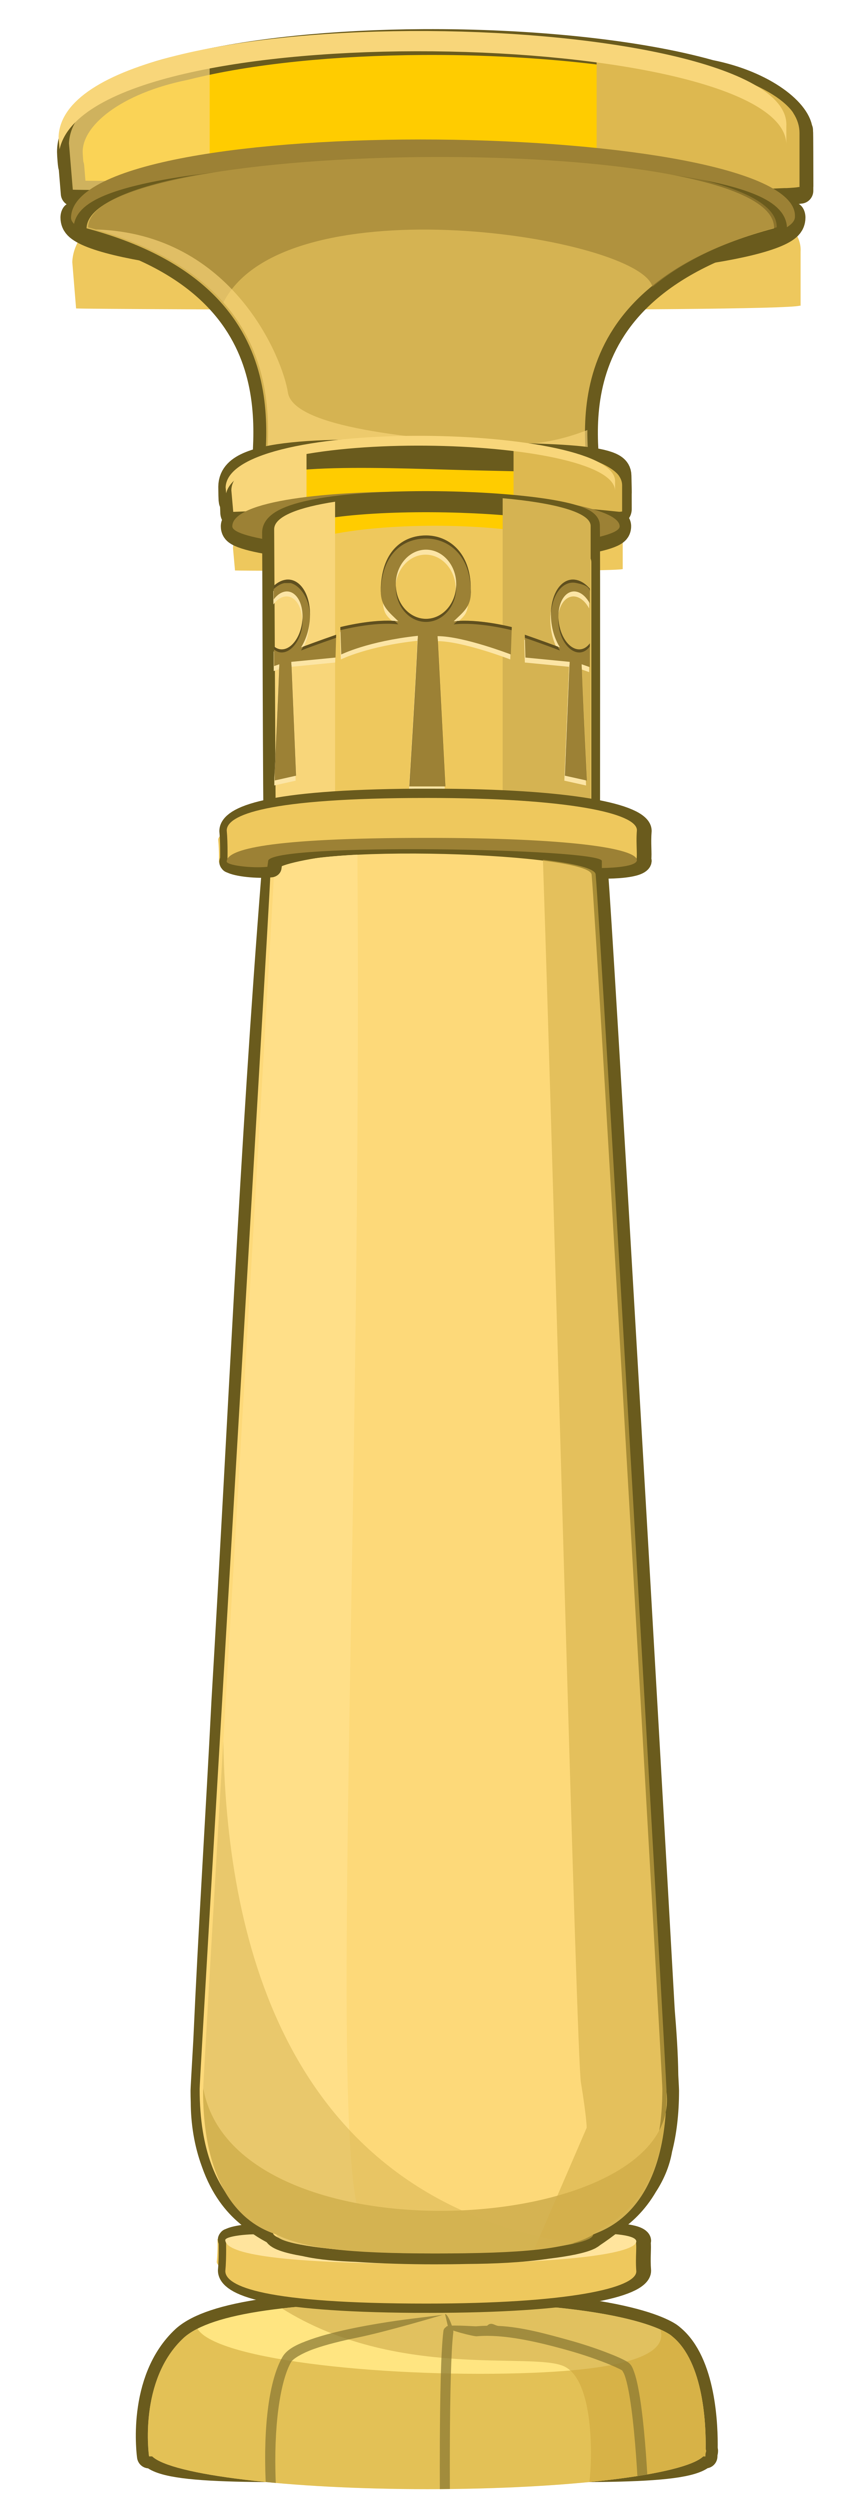 <?xml version="1.0" encoding="UTF-8" standalone="no"?>
<!-- Created with Inkscape (http://www.inkscape.org/) -->

<svg
   xmlns:dc="http://purl.org/dc/elements/1.1/"
   xmlns:cc="http://creativecommons.org/ns#"
   xmlns:rdf="http://www.w3.org/1999/02/22-rdf-syntax-ns#"
   xmlns:svg="http://www.w3.org/2000/svg"
   xmlns="http://www.w3.org/2000/svg"
   xmlns:xlink="http://www.w3.org/1999/xlink"
   xmlns:sodipodi="http://sodipodi.sourceforge.net/DTD/sodipodi-0.dtd"
   xmlns:inkscape="http://www.inkscape.org/namespaces/inkscape"
   width="401.531"
   height="1164.051"
   viewBox="0 0 106.238 307.988"
   version="1.1"
   id="svg23489"
   inkscape:version="0.48.5 r10040"
   sodipodi:docname="pillar_02_side_scroller_base.svg">
  <defs
     id="defs23483">
    <linearGradient
       inkscape:collect="always"
       xlink:href="#linearGradient31565"
       id="linearGradient26501"
       gradientUnits="userSpaceOnUse"
       x1="-1431.589"
       y1="12111.613"
       x2="-1252.743"
       y2="12115.519" />
    <linearGradient
       id="linearGradient31565">
      <stop
         style="stop-color:#ffcc00;stop-opacity:1;"
         offset="0"
         id="stop31567" />
      <stop
         id="stop31575"
         offset="0.5"
         style="stop-color:#ffff00;stop-opacity:1" />
      <stop
         style="stop-color:#ffcc00;stop-opacity:1"
         offset="1"
         id="stop31569" />
    </linearGradient>
    <linearGradient
       inkscape:collect="always"
       xlink:href="#linearGradient31565"
       id="linearGradient26519"
       gradientUnits="userSpaceOnUse"
       x1="-1431.589"
       y1="12111.613"
       x2="-1252.743"
       y2="12115.519" />
    <linearGradient
       id="linearGradient10809">
      <stop
         style="stop-color:#ffcc00;stop-opacity:1;"
         offset="0"
         id="stop10811" />
      <stop
         id="stop10813"
         offset="0.5"
         style="stop-color:#ffff00;stop-opacity:1" />
      <stop
         style="stop-color:#ffcc00;stop-opacity:1"
         offset="1"
         id="stop10815" />
    </linearGradient>
  </defs>
  <sodipodi:namedview
     id="base"
     pagecolor="#7d848b"
     bordercolor="#666666"
     borderopacity="1.0"
     inkscape:pageopacity="1"
     inkscape:pageshadow="2"
     inkscape:zoom="0.21308932"
     inkscape:cx="2341.7836"
     inkscape:cy="936.07521"
     inkscape:document-units="px"
     inkscape:current-layer="layer1"
     showgrid="false"
     inkscape:pagecheckerboard="false"
     showborder="true"
     units="px"
     inkscape:window-width="1920"
     inkscape:window-height="1017"
     inkscape:window-x="-8"
     inkscape:window-y="-8"
     inkscape:window-maximized="1"
     inkscape:showpageshadow="false"
     guidetolerance="28"
     fit-margin-top="25"
     fit-margin-left="25"
     fit-margin-right="25"
     fit-margin-bottom="25">
    <inkscape:grid
       type="xygrid"
       id="grid24034"
       spacingx="1px"
       spacingy="1px"
       empspacing="8"
       visible="true"
       enabled="true"
       snapvisiblegridlinesonly="true"
       originx="699.434px"
       originy="262.15px" />
  </sodipodi:namedview>
  <g
     inkscape:label="Layer 1"
     inkscape:groupmode="layer"
     id="layer1"
     transform="translate(185.059,-58.372)">
    <g
       id="g19951"
       transform="translate(-421.167,-52.795)">
      <g
         transform="translate(125.391,196.011)"
         id="g4188">
        <g
           id="g4190"
           transform="matrix(2.306,0,0,3.195,-152.594,-518.041)">
          <g
             transform="translate(116.243,40.163)"
             id="g4192">
            <g
               transform="matrix(0.909,0,0,0.909,341.123,-2833.2)"
               id="g4194">
              <g
                 id="g4196"
                 transform="matrix(1.037,0,0,1,13.077,0)">
                <path
                   inkscape:connector-curvature="0"
                   style="color:#000000;fill:#ffcc00;fill-opacity:1;fill-rule:nonzero;stroke:#6a5b1d;stroke-width:11.922;stroke-linejoin:round;stroke-miterlimit:4;stroke-opacity:1;stroke-dasharray:none;marker:none;visibility:visible;display:inline;overflow:visible;enable-background:accumulate"
                   d="m 772.156,-770.531 c -40.334,0.229 -80.216,3.967 -110.594,11.594 -32.116,6.411 -53.594,22.468 -53.594,39.075 0.009,1.144 0.413,7.555 0.719,6.675 l 1.031,12.406 0,0.062 c 3.447,0.384 325.863,1.824 337.438,-1.25 l 0.375,0 0,-2.125 c 0.009,-0.008 0.023,-0.024 0.031,-0.031 -0.043,-7.864 -0.004,-24.584 -0.156,-25.531 -0.047,-2.296 0.122,13.29 -0.125,0.551 0,-8.88 -16.311,-22.271 -41.75,-27.27 -33.918,-9.459 -83.953,-14.436 -133.375,-14.156 z"
                   transform="matrix(0.122,0,0,0.092,-446.889,3294.48)"
                   id="path4198"
                   sodipodi:nodetypes="ccccccccccccccc" />
                <path
                   inkscape:connector-curvature="0"
                   style="color:#000000;fill:#eec85d;fill-opacity:1;fill-rule:nonzero;stroke:none;stroke-width:12;marker:none;visibility:visible;display:inline;overflow:visible;enable-background:accumulate"
                   d="m -1411.625,12129.672 0.844,7.422 c 1.644,0.134 155.387,0.634 160.906,-0.438 0.066,0 0.122,0 0.188,0 l 0,-8.64 c 1.66,-19.117 -160.568,-22.122 -161.938,1.656 z"
                   transform="matrix(0.255,0,0,0.265,-12.614,18.562)"
                   id="path4200"
                   sodipodi:nodetypes="cccccc" />
                <path
                   sodipodi:nodetypes="ccccccsccccscccccc"
                   inkscape:connector-curvature="0"
                   id="path4202"
                   transform="matrix(0.281,0,0,0.291,-519.906,3091.88)"
                   d="m 630.094,453.408 0,20.905 c 3.651,-0.012 7.204,-0.045 10.531,-0.062 0.184,-9.8e-4 0.348,10e-4 0.531,0 2.198,-0.015 4.355,-0.048 6.375,-0.062 1.471,-0.011 2.739,-0.021 4.125,-0.031 4.172,-0.038 8.626,-0.071 11.531,-0.125 1.96,-0.037 3.492,-0.08 4.75,-0.125 0.164,-0.006 0.318,0.006 0.469,0 1.211,-0.048 2.14,-0.099 2.438,-0.156 l 0.188,0 0,-7.873 c 0,-1.016 -0.43,-1.996 -1.25,-2.906 -0.043,-0.048 -0.079,-0.108 -0.125,-0.156 -0.124,-0.121 -0.266,-0.256 -0.406,-0.375 -0.132,-0.121 -0.292,-0.225 -0.438,-0.344 -5.469,-4.117 -20.424,-7.08 -38.719,-8.688 z"
                   style="color:#000000;fill:#ddb850;fill-opacity:1;fill-rule:nonzero;stroke:none;stroke-width:12;marker:none;visibility:visible;display:inline;overflow:visible;enable-background:accumulate" />
                <path
                   inkscape:connector-curvature="0"
                   style="opacity:0.708;color:#000000;fill:#f8d67a;fill-opacity:1;fill-rule:nonzero;stroke:none;stroke-width:12;marker:none;visibility:visible;display:inline;overflow:visible;enable-background:accumulate"
                   d="m 514.781,-350.719 c -37.925,7.851 -64.525,20.967 -65.375,40.031 l 0,0.031 c -4.5e-4,0.011 4.4e-4,0.021 0,0.031 l 0.219,2.625 1.562,18.938 c 0.862,0.097 21.64,0.264 52.531,0.406 3.243,0.015 7.608,0.017 11.062,0.031 l 0,-62.094 z"
                   transform="matrix(0.122,0,0,0.091,-427.594,3256.159)"
                   id="path4204" />
                <path
                   id="path4206"
                   transform="matrix(0.227,0,0,0.188,-648.062,3346.563)"
                   d="m 1302.312,-656.594 c -45.483,-0.238 -91.388,7.106 -92.156,23.875 l 0.25,2.844 c 7.461,-31.433 180.567,-27.191 181.531,-1.25 l 0,-3.938 c 0.931,-13.482 -44.142,-21.293 -89.625,-21.531 z"
                   style="color:#000000;fill:#f8d67a;fill-opacity:1;fill-rule:nonzero;stroke:none;stroke-width:12;marker:none;visibility:visible;display:inline;overflow:visible;enable-background:accumulate"
                   inkscape:connector-curvature="0" />
              </g>
            </g>
            <g
               id="g4208"
               transform="translate(0,0.272)">
              <path
                 transform="matrix(0.265,0,0,0.265,-6.3049604e-6,16.916)"
                 style="color:#000000;fill:#ffbb00;fill-opacity:1;fill-rule:nonzero;stroke:#6a5b1d;stroke-width:4.265;stroke-linecap:round;stroke-linejoin:round;stroke-miterlimit:4;stroke-opacity:1;stroke-dasharray:none;stroke-dashoffset:0;marker:none;visibility:visible;display:inline;overflow:visible;enable-background:accumulate"
                 d="m 152.548,326.886 c 0,3.894 -32.954,7.052 -72.7,7.052 -39.746,0 -73.287,-3.157 -73.287,-7.052 3.813,-0.082 33.541,-1.244 73.287,-1.244 39.746,0 44.836,-1.184 72.7,1.244 z"
                 id="path4210"
                 inkscape:connector-curvature="0"
                 sodipodi:nodetypes="ccccc" />
              <path
                 transform="matrix(0.265,0,0,0.265,-6.3049604e-6,16.916)"
                 style="color:#000000;fill:#9c8135;fill-opacity:1;fill-rule:nonzero;stroke:none;stroke-width:10;marker:none;visibility:visible;display:inline;overflow:visible;enable-background:accumulate"
                 d="m 152.548,326.886 c -0.482,3.879 -32.954,7.052 -72.7,7.052 -39.746,0 -73.4,-3.158 -73.287,-7.052 0.466,-16.047 147.754,-14.231 145.987,0 z"
                 id="path4212"
                 inkscape:connector-curvature="0"
                 sodipodi:nodetypes="ssss" />
            </g>
          </g>
        </g>
        <path
           sodipodi:nodetypes="ccccc"
           inkscape:connector-curvature="0"
           id="path4214"
           d="m 121.382,-56.717 c 27.024,7.241 21.729,27.087 21.729,32.592 0,-3.815 39.652,-3.141 40.181,0 0,-5.053 -5.773,-24.929 22.827,-32.592 0,-9.118 -84.737,-8.754 -84.737,0 z"
           style="color:#000000;fill:#d5b352;fill-opacity:1;fill-rule:nonzero;stroke:#6a5b1d;stroke-width:3.175;stroke-linejoin:round;stroke-miterlimit:4;stroke-opacity:1;stroke-dasharray:none;marker:none;visibility:visible;display:inline;overflow:visible;enable-background:accumulate" />
        <path
           style="color:#000000;fill:#d5b352;fill-opacity:1;fill-rule:nonzero;stroke:none;stroke-width:12;marker:none;visibility:visible;display:inline;overflow:visible;enable-background:accumulate"
           d="m 121.382,-56.717 c 27.024,7.241 21.729,27.087 21.729,32.592 0,-3.815 39.652,-3.141 40.181,0 0,-5.053 -5.773,-24.929 22.827,-32.592 0.311,-12.064 -84.463,-11.364 -84.737,0 z"
           id="path4216"
           inkscape:connector-curvature="0"
           sodipodi:nodetypes="ccccc" />
        <path
           style="opacity:0.655;color:#000000;fill:#9c8135;fill-opacity:1;fill-rule:nonzero;stroke:none;stroke-width:12;marker:none;visibility:visible;display:inline;overflow:visible;enable-background:accumulate"
           d="m 619.719,-317.719 c -80.084,0.331 -160.42,11.713 -160.938,33.188 30.769,8.245 50.421,20.83 62.906,34.938 28.86,-56.429 193.876,-30.464 199.562,-7.25 13.092,-10.966 31.625,-20.679 57.781,-27.688 0.588,-22.799 -79.228,-33.519 -159.312,-33.188 z"
           transform="matrix(0.265,0,0,0.265,-6.3049604e-6,18.562)"
           id="path4218"
           inkscape:connector-curvature="0"
           sodipodi:nodetypes="sccccs" />
        <path
           inkscape:connector-curvature="0"
           style="opacity:0.655;color:#000000;fill:#f8d67a;fill-opacity:1;fill-rule:nonzero;stroke:none;stroke-width:12;marker:none;visibility:visible;display:inline;overflow:visible;enable-background:accumulate"
           d="m 462.312,-283.531 c 97.554,27.981 78.809,100.775 78.594,121.812 2.513,-14.01 149.863,-11.394 151.844,0.375 0,-5.638 -1.882,-16.165 -1.781,-28.938 -10.022,3.924 -23.839,7.708 -41.406,6.562 -38.161,-2.489 -95.386,-7.471 -97.875,-24.062 -2.273,-15.156 -25.333,-73.914 -89.375,-75.75 z"
           transform="matrix(0.265,0,0,0.265,-6.3049604e-6,18.562)"
           id="path4220" />
        <g
           transform="matrix(1.234,0,0,1.551,-6.242,-243.3)"
           id="g4222">
          <g
             id="g4224"
             transform="translate(116.243,40.163)">
            <g
               id="g4226"
               transform="matrix(0.909,0,0,0.909,341.123,-2833.2)">
              <g
                 transform="matrix(1.037,0,0,1,13.077,0)"
                 id="g4228">
                <path
                   style="color:#000000;fill:#ffcc00;fill-opacity:1;fill-rule:nonzero;stroke:#6a5b1d;stroke-width:2.478;stroke-linejoin:round;stroke-miterlimit:4;stroke-opacity:1;stroke-dasharray:none;marker:none;visibility:visible;display:inline;overflow:visible;enable-background:accumulate"
                   d="m -372.895,3227.576 c 0.028,2.675 0.096,-0.38 0.213,2.255 1.142,-0.342 40.252,0.305 41.115,-0.309 -0.021,-2.902 0.042,-0.015 -0.032,-2.91 0,-1.712 -8.659,-1.531 -18.047,-1.766 -11.114,-0.277 -23.249,-0.574 -23.249,2.729 z"
                   id="path4230"
                   inkscape:connector-curvature="0"
                   sodipodi:nodetypes="ccccsc" />
                <path
                   sodipodi:nodetypes="cccccc"
                   id="path4232"
                   transform="matrix(0.255,0,0,0.265,-12.614,18.562)"
                   d="m -1411.625,12129.672 0.844,7.422 c 1.644,0.134 155.387,0.634 160.906,-0.438 0.066,0 0.122,0 0.188,0 l 0,-8.64 c 1.66,-19.117 -160.568,-22.122 -161.938,1.656 z"
                   style="color:#000000;fill:#eec85d;fill-opacity:1;fill-rule:nonzero;stroke:none;stroke-width:12;marker:none;visibility:visible;display:inline;overflow:visible;enable-background:accumulate"
                   inkscape:connector-curvature="0" />
                <path
                   style="color:#000000;fill:#ddb850;fill-opacity:1;fill-rule:nonzero;stroke:none;stroke-width:12;marker:none;visibility:visible;display:inline;overflow:visible;enable-background:accumulate"
                   d="m 630.094,453.408 0,20.905 c 3.651,-0.012 7.204,-0.045 10.531,-0.062 0.184,-9.8e-4 0.348,10e-4 0.531,0 2.198,-0.015 4.355,-0.048 6.375,-0.062 1.471,-0.011 2.739,-0.021 4.125,-0.031 4.172,-0.038 8.626,-0.071 11.531,-0.125 1.96,-0.037 3.492,-0.08 4.75,-0.125 0.164,-0.006 0.318,0.006 0.469,0 1.211,-0.048 2.14,-0.099 2.438,-0.156 l 0.188,0 0,-7.873 c 0,-1.016 -0.43,-1.996 -1.25,-2.906 -0.043,-0.048 -0.079,-0.108 -0.125,-0.156 -0.124,-0.121 -0.266,-0.256 -0.406,-0.375 -0.132,-0.121 -0.292,-0.225 -0.438,-0.344 -5.469,-4.117 -20.424,-7.08 -38.719,-8.688 z"
                   transform="matrix(0.281,0,0,0.291,-519.906,3091.88)"
                   id="path4234"
                   inkscape:connector-curvature="0"
                   sodipodi:nodetypes="ccccccsccccscccccc" />
                <path
                   inkscape:connector-curvature="0"
                   style="color:#000000;fill:#f8d67a;fill-opacity:1;fill-rule:nonzero;stroke:none;stroke-width:12;marker:none;visibility:visible;display:inline;overflow:visible;enable-background:accumulate"
                   d="m 473.312,454.594 c -16.699,2.554 -28.304,6.801 -28.344,12.781 l 0.75,6.781 c 0.41,0.028 11.987,0.084 27.594,0.125 z"
                   transform="matrix(0.281,0,0,0.291,-497.786,3091.88)"
                   id="path4236"
                   sodipodi:nodetypes="ccccc" />
                <path
                   inkscape:connector-curvature="0"
                   style="color:#000000;fill:#f8d67a;fill-opacity:1;fill-rule:nonzero;stroke:none;stroke-width:12;marker:none;visibility:visible;display:inline;overflow:visible;enable-background:accumulate"
                   d="m 1302.312,-656.594 c -45.483,-0.238 -91.388,7.106 -92.156,23.875 l 0.25,2.844 c 7.461,-31.433 180.567,-27.191 181.531,-1.25 l 0,-3.938 c 0.931,-13.482 -44.142,-21.293 -89.625,-21.531 z"
                   transform="matrix(0.227,0,0,0.188,-648.062,3346.563)"
                   id="path4238" />
              </g>
            </g>
            <g
               transform="translate(0,0.272)"
               id="g4240">
              <path
                 sodipodi:nodetypes="ccccc"
                 inkscape:connector-curvature="0"
                 id="path4242"
                 d="m 152.548,326.886 c 0,3.894 -32.954,7.052 -72.7,7.052 -39.746,0 -73.287,-3.157 -73.287,-7.052 3.813,-0.082 33.541,-1.244 73.287,-1.244 39.746,0 44.836,-1.184 72.7,1.244 z"
                 style="color:#000000;fill:#ffbb00;fill-opacity:1;fill-rule:nonzero;stroke:#6a5b1d;stroke-width:8.673;stroke-linecap:round;stroke-linejoin:round;stroke-miterlimit:4;stroke-opacity:1;stroke-dasharray:none;stroke-dashoffset:0;marker:none;visibility:visible;display:inline;overflow:visible;enable-background:accumulate"
                 transform="matrix(0.265,0,0,0.265,-6.3049604e-6,16.916)" />
              <path
                 sodipodi:nodetypes="ssss"
                 inkscape:connector-curvature="0"
                 id="path4244"
                 d="m 152.548,326.886 c 0,3.894 -32.954,7.052 -72.7,7.052 -39.746,0 -73.287,-3.157 -73.287,-7.052 0,-15.509 145.987,-12.19 145.987,0 z"
                 style="color:#000000;fill:#9c8135;fill-opacity:1;fill-rule:nonzero;stroke:none;stroke-width:10;marker:none;visibility:visible;display:inline;overflow:visible;enable-background:accumulate"
                 transform="matrix(0.265,0,0,0.265,-6.3049604e-6,16.916)" />
            </g>
          </g>
        </g>
      </g>
      <g
         transform="matrix(0.933,0,0,0.933,591.446,-2797.528)"
         id="g19343">
        <path
           sodipodi:nodetypes="ccccscccscccsc"
           inkscape:connector-curvature="0"
           id="path19345"
           transform="matrix(0.265,0,0,0.265,-6.3049604e-6,18.562)"
           d="m -1224,12841.406 c -67.259,0 -107.695,5.525 -121.5,17.813 -22.95,21.129 -17.406,59.156 -17.406,59.156 l 1.562,0 c 9.531,9.234 67.379,6.477 137.344,6.477 69.965,0 127.844,2.757 137.375,-6.477 l 1.062,0 c 0,0 0.03,-0.744 0.062,-1.594 0.152,-0.365 0.25,-0.723 0.25,-1.093 0,-0.32 -0.074,-0.654 -0.188,-0.969 0,0 0,-0.02 0,-0.03 0.186,-10.878 -0.674,-43.246 -16.812,-56.188 0.02,-0.123 -18.311,-17.094 -121.75,-17.094 z"
           style="color:#000000;fill:#ffe581;fill-opacity:1;fill-rule:nonzero;stroke:#6a5b1d;stroke-width:12;stroke-linecap:round;stroke-linejoin:round;stroke-miterlimit:4;stroke-opacity:1;stroke-dasharray:none;stroke-dashoffset:0;marker:none;visibility:visible;display:inline;overflow:visible;enable-background:accumulate" />
        <path
           style="color:#000000;fill:#ffe581;fill-opacity:1;fill-rule:nonzero;stroke:none;stroke-width:0;marker:none;visibility:visible;display:inline;overflow:visible;enable-background:accumulate"
           d="m -1224,12841.406 c -67.259,0 -107.695,5.525 -121.5,17.813 -22.95,21.129 -17.406,59.156 -17.406,59.156 l 1.562,0 c 9.531,9.234 67.379,16.344 137.344,16.344 69.965,0 127.844,-7.11 137.375,-16.344 l 1.062,0 c 0,0 0.03,-0.744 0.062,-1.594 0.152,-0.365 0.25,-0.723 0.25,-1.093 0,-0.32 -0.074,-0.654 -0.188,-0.969 0,0 0,-0.02 0,-0.03 0.186,-10.878 -0.674,-43.246 -16.812,-56.188 0.02,-0.123 -18.311,-17.094 -121.75,-17.094 z"
           transform="matrix(0.265,0,0,0.265,-6.3049604e-6,18.562)"
           id="path19347"
           inkscape:connector-curvature="0"
           sodipodi:nodetypes="scccscccscccs" />
        <path
           inkscape:connector-curvature="0"
           style="opacity:0.712;color:#000000;fill:#d5b352;fill-opacity:1;fill-rule:nonzero;stroke:none;stroke-width:12;marker:none;visibility:visible;display:inline;overflow:visible;enable-background:accumulate"
           d="m -1224,12841.406 c -29.316,0 -53.547,1.049 -72.688,3.25 57.04,35.785 124.356,21.52 140.562,28.813 15.161,6.823 14.242,46.41 12.719,57.719 30.151,-2.96 51.347,-7.548 56.781,-12.813 l 1.062,0 c 0,0 0.031,-0.744 0.062,-1.594 0.152,-0.365 0.25,-0.723 0.25,-1.093 0,-0.321 -0.074,-0.654 -0.188,-0.969 l 0,-0.03 c 0.186,-10.879 -0.674,-43.246 -16.812,-56.188 0.02,-0.123 -18.311,-17.094 -121.75,-17.094 z"
           transform="matrix(0.265,0,0,0.265,-6.3049604e-6,18.562)"
           id="path19349" />
        <path
           inkscape:connector-curvature="0"
           style="opacity:0.584;color:#000000;fill:#cfa838;fill-opacity:1;fill-rule:nonzero;stroke:none;stroke-width:12;marker:none;visibility:visible;display:inline;overflow:visible;enable-background:accumulate"
           d="m -1338.75,12854.781 c -2.692,1.371 -4.957,2.842 -6.75,4.438 -22.95,21.129 -17.406,59.156 -17.406,59.156 l 1.562,0 c 9.531,9.234 67.379,16.344 137.344,16.344 69.965,0 127.844,-7.11 137.375,-16.344 l 1.062,0 c 0,0 0.031,-0.744 0.062,-1.594 0.152,-0.365 0.25,-0.723 0.25,-1.093 0,-0.321 -0.074,-0.654 -0.188,-0.969 l 0,-0.03 c 0.186,-10.879 -0.674,-43.246 -16.812,-56.188 0.01,-0.03 -1.421,-1.381 -5.75,-3.312 2.515,8.36 -4.127,19.201 -63.75,21.562 -68.811,2.726 -157.361,-5.856 -167,-21.969 z"
           transform="matrix(0.265,0,0,0.265,-6.3049604e-6,18.562)"
           id="path19351" />
        <path
           sodipodi:nodetypes="csscccccccccccccccccccsccccccsccccccccccc"
           inkscape:connector-curvature="0"
           style="font-size:medium;font-style:normal;font-variant:normal;font-weight:normal;font-stretch:normal;text-indent:0;text-align:start;text-decoration:none;line-height:normal;letter-spacing:normal;word-spacing:normal;text-transform:none;direction:ltr;block-progression:tb;writing-mode:lr-tb;text-anchor:start;baseline-shift:baseline;opacity:0.712;color:#000000;fill:#897832;fill-opacity:1;stroke:none;stroke-width:5;marker:none;visibility:visible;display:inline;overflow:visible;enable-background:accumulate;font-family:Sans;-inkscape-font-specification:Sans"
           d="m -1230.406,12849.594 c 0,0 -14.469,1.64 -29.813,4.75 -7.671,1.555 -15.582,3.478 -22.094,5.781 -6.511,2.303 -11.752,4.659 -14.125,8.813 -6.478,11.336 -9.553,33.762 -8.312,62.218 1.636,0.161 3.344,0.318 5.031,0.469 -1.208,-28.365 2.246,-50.805 7.625,-60.219 0.916,-1.603 5.338,-4.394 11.469,-6.562 6.131,-2.169 13.835,-4.066 21.375,-5.594 15.081,-3.057 42.776,-11.373 42.776,-11.373 z m 16.5,4.062 c -1.135,0.107 -2.127,1.085 -2.25,2.219 -1.286,10.287 -1.678,33.772 -1.781,54.969 -0.043,8.906 -0.026,17.013 0,23.844 1.668,-0.01 3.348,-0.05 5,-0.06 -0.026,-6.808 -0.043,-14.881 0,-23.75 0.103,-21.151 0.538,-44.927 1.719,-54.375 0.211,-1.483 -2.627,-9.179 -4.12,-9.051 z m 19.531,-0.361 c -1.884,0.03 -3.748,0.123 -5.562,0.281 -1.367,0.02 -14.981,-1.031 -14.861,0.332 0.12,1.362 13.948,4.852 15.299,4.637 13.44,-1.186 30.136,2.78 44.156,6.643 7.01,1.929 13.359,4.071 18.344,5.968 4.963,1.89 8.658,3.613 9.938,4.406 0.011,0.103 0.734,1.004 1.281,2.532 0.625,1.745 1.249,4.216 1.812,7.094 1.128,5.752 2.066,13.162 2.781,20.468 0.866,8.842 1.41,17.095 1.719,22.563 1.709,-0.269 3.339,-0.563 4.938,-0.844 -0.321,-5.529 -0.844,-13.576 -1.688,-22.187 -0.724,-7.394 -1.659,-14.927 -2.844,-20.969 -0.592,-3.021 -1.232,-5.668 -2,-7.813 -0.768,-2.144 -1.424,-3.882 -3.312,-5.062 -2.026,-1.266 -5.704,-2.919 -10.844,-4.875 -5.139,-1.957 -11.638,-4.15 -18.812,-6.125 -10.761,-2.963 -23.036,-6.42 -34.625,-6.955 -1.932,-0.09 -3.55,-2.259 -5.719,-0.09 z"
           transform="matrix(0.265,0,0,0.265,-6.3049604e-6,18.562)"
           id="path19353" />
      </g>
      <g
         id="g4918"
         transform="matrix(1.002,0,0,-0.919,1.087,457.476)">
        <g
           id="g4920">
          <path
             sodipodi:nodetypes="ccccccccc"
             inkscape:connector-curvature="0"
             id="path4922"
             d="m 268.197,74.786 39.423,0 5.044,1.806 c 0.31,-0.598 10e-6,-1.317 0.155,-3.382 0,-1.631 -8.598,-2.455 -25.827,-2.455 -19.867,0 -25.629,1.306 -25.784,2.828 0.155,1.739 0.086,3.091 0.086,3.091 l 7.115,-1.63 z"
             style="color:#000000;fill:#eec85d;fill-opacity:1;fill-rule:nonzero;stroke:none;stroke-width:10;marker:none;visibility:visible;display:inline;overflow:visible;enable-background:accumulate" />
          <path
             style="color:#000000;fill:#eec85d;fill-opacity:1;fill-rule:nonzero;stroke:#6a5b1d;stroke-width:10;stroke-linejoin:round;stroke-miterlimit:4;stroke-opacity:1;stroke-dasharray:none;marker:none;visibility:visible;display:inline;overflow:visible;enable-background:accumulate"
             d="m 1077.812,186.906 c -69.578,0.516 -86.562,8.886 -86.562,16.469 0.432,4.842 0.389,11.336 0.344,14.438 -0.188,0.339 -0.309,0.692 -0.344,1.031 -0.093,0.243 0.02,0.463 0.312,0.688 -1.1e-4,0.004 0,0.094 0,0.094 0.031,-0.011 0.062,-0.02 0.094,-0.031 2.635,1.788 12.341,2.91 18.531,2.188 l 0.375,-2.906 c 0,-5.706 56.409,-13.929 101.281,-12.552 17.993,2.191 48.203,3.513 55.369,12.552 l 0,3.531 c 0,0 14.805,-0.024 15.099,-3.938 0,-0.248 -0.082,-0.505 -0.188,-0.75 0.378,-2.915 -0.293,-8.1 0.188,-14.5 0,-8.651 -32.509,-16.312 -97.625,-16.312 -2.346,0 -4.63,-0.017 -6.875,0 z"
             transform="matrix(0.265,0,0,0.265,-6.3049604e-6,18.562)"
             id="path4924"
             inkscape:connector-curvature="0"
             sodipodi:nodetypes="cccccccccccccccssc" />
          <path
             style="color:#000000;fill:#eec85d;fill-opacity:1;fill-rule:nonzero;stroke:none;stroke-width:0.059;marker:none;visibility:visible;display:inline;overflow:visible;enable-background:accumulate"
             d="m 268.197,74.786 39.423,0 5.044,1.806 c 0.31,-0.598 10e-6,-2.195 0.155,-4.26 0,-2.289 -8.598,-4.321 -25.827,-4.321 -19.867,0 -24.725,2.293 -24.725,4.364 0.155,1.739 0.086,4.299 0.086,4.299 l 6.056,-1.63 z"
             id="path4926"
             inkscape:connector-curvature="0"
             sodipodi:nodetypes="ccccccccc" />
          <path
             style="color:#000000;fill:#ffe49d;fill-opacity:1;fill-rule:nonzero;stroke:none;stroke-width:10;marker:none;visibility:visible;display:inline;overflow:visible;enable-background:accumulate"
             d="m 267.374,76.471 c 0,-2.508 41.253,-1.704 41.124,0 l 0,0.933 c 0,0 4.244,-0.006 4.321,-1.041 0,-1.631 -8.598,-2.999 -25.827,-2.999 -19.867,0 -24.57,1.578 -24.725,3.099 -0.225,0.587 3.145,0.999 5.008,0.781 z"
             id="path4928"
             inkscape:connector-curvature="0"
             sodipodi:nodetypes="cccccccc" />
        </g>
      </g>
      <g
         id="g4352"
         transform="translate(238.913,127.122)">
        <g
           id="g4354"
           transform="translate(-86.901,-55.618)">
          <g
             transform="translate(116.243,40.163)"
             id="g4356">
            <g
               transform="matrix(0.909,0,0,0.909,341.123,-2833.2)"
               id="g4358">
              <g
                 id="g4360"
                 transform="matrix(1.037,0,0,1,13.077,0)">
                <path
                   sodipodi:nodetypes="ccccc"
                   inkscape:connector-curvature="0"
                   id="path4362"
                   d="m -372.895,3188.447 c 0.028,2.675 0.096,38.749 0.213,41.384 1.142,-0.342 40.252,0.305 41.115,-0.309 -0.021,-2.902 0.042,-39.145 -0.032,-42.039 0,-3.739 -41.296,-5.13 -41.296,0.963 z"
                   style="color:#000000;fill:#ffcc00;fill-opacity:1;fill-rule:nonzero;stroke:#6a5b1d;stroke-width:2.858;stroke-linejoin:round;stroke-miterlimit:4;stroke-opacity:1;stroke-dasharray:none;marker:none;visibility:visible;display:inline;overflow:visible;enable-background:accumulate" />
                <path
                   inkscape:connector-curvature="0"
                   style="color:#000000;fill:#eec85d;fill-opacity:1;fill-rule:nonzero;stroke:none;stroke-width:12;marker:none;visibility:visible;display:inline;overflow:visible;enable-background:accumulate"
                   d="m -1411.625,11978.946 0.844,158.148 c 1.644,0.134 155.387,0.634 160.906,-0.438 0.066,0 0.122,0 0.188,0 l 0,-159.366 c 0.598,-24.778 -161.32,-26.131 -161.938,1.656 z"
                   transform="matrix(0.255,0,0,0.265,-12.614,18.562)"
                   id="path4364"
                   sodipodi:nodetypes="cccccc" />
                <path
                   id="path4366"
                   transform="matrix(0.281,0,0,0.291,-497.786,3091.88)"
                   d="m 551.281,315.906 0,158.406 c 3.651,-0.012 7.204,-0.045 10.531,-0.062 2.391,-0.013 4.718,-0.047 6.906,-0.062 6.173,-0.045 11.712,-0.082 15.656,-0.156 1.96,-0.037 3.492,-0.08 4.75,-0.125 0.164,-0.006 0.318,0.006 0.469,0 1.211,-0.048 2.14,-0.099 2.438,-0.156 l 0.188,0 0,-144.938 c 0,-6.502 -17.754,-10.856 -40.938,-12.906 z"
                   style="color:#000000;fill:#d5b352;fill-opacity:1;fill-rule:nonzero;stroke:none;stroke-width:12;marker:none;visibility:visible;display:inline;overflow:visible;enable-background:accumulate"
                   inkscape:connector-curvature="0" />
                <path
                   id="path4368"
                   transform="matrix(0.281,0,0,0.291,-497.786,3091.88)"
                   d="m 473.312,317.531 c -16.699,2.554 -28.304,6.801 -28.344,12.781 l 0.75,143.844 c 0.41,0.028 11.987,0.084 27.594,0.125 l 0,-156.75 z"
                   style="color:#000000;fill:#f8d67a;fill-opacity:1;fill-rule:nonzero;stroke:none;stroke-width:12;marker:none;visibility:visible;display:inline;overflow:visible;enable-background:accumulate"
                   inkscape:connector-curvature="0" />
                <path
                   inkscape:connector-curvature="0"
                   id="path4370"
                   d="m -352.959,3189.53 c -3.073,0 -5.561,4.532 -5.561,8.183 0,2.006 0.752,2.234 1.938,3.446 -3.202,-0.392 -7.569,0.791 -7.569,0.791 l 0.123,3.71 c 0,0 3.488,-1.804 10.008,-2.528 -0.203,5.579 -1.105,20.413 -1.105,20.413 l 4.692,0 -1.017,-20.367 c 3.376,0 9.569,2.482 9.569,2.482 l 0.123,-3.71 c 0,0 -4.383,-1.174 -7.587,-0.782 1.191,-1.212 1.956,-1.445 1.956,-3.455 l -0.018,-0.491 c -0.217,-3.451 -2.64,-7.692 -5.552,-7.692 z m 0,1.928 c 2.065,0 3.784,1.89 3.938,4.337 l 0.009,0.355 c 0,2.59 -1.768,4.683 -3.947,4.683 -2.179,0 -3.947,-2.093 -3.947,-4.683 0,-2.59 1.768,-4.692 3.947,-4.692 z m -18.182,4.055 c -0.108,0.01 -0.214,0.029 -0.325,0.054 -0.499,0.116 -0.968,0.411 -1.395,0.828 l 0.009,1.809 c 0.392,-0.546 0.869,-0.926 1.386,-1.046 0.078,-0.018 0.152,-0.031 0.228,-0.036 1.144,-0.085 2.062,1.202 2.149,3.082 l 0.009,0.291 c 0,2.145 -1.067,4.132 -2.386,4.437 -0.502,0.116 -0.965,-0.031 -1.351,-0.373 l 0.009,2.673 0.693,-0.245 c -0.112,4.251 -0.535,13.076 -0.614,14.703 l 0,1.046 2.789,-0.645 -0.614,-15.43 5.78,-0.582 0.079,-3.091 c 0,0 -2.649,0.945 -4.587,1.718 0.721,-1.171 1.175,-2.772 1.175,-4.437 l -0.009,-0.409 c -0.123,-2.652 -1.413,-4.466 -3.026,-4.346 z m 37.215,0 c -1.462,0.124 -2.595,1.871 -2.71,4.346 l -0.009,0.409 c 0,1.665 0.455,3.266 1.175,4.437 -1.938,-0.774 -4.587,-1.718 -4.587,-1.718 l 0.079,3.091 5.78,0.582 -0.614,15.43 2.842,0.655 c 0,0 -0.544,-11.107 -0.667,-15.757 l 1.07,0.391 0,-3.228 c -0.436,0.626 -1.047,0.938 -1.719,0.782 -1.318,-0.305 -2.386,-2.292 -2.386,-4.437 l 0.009,-0.291 c 0.081,-1.755 0.884,-2.994 1.921,-3.082 0.148,-0.013 0.3,2e-4 0.456,0.036 0.674,0.156 1.283,0.758 1.719,1.591 l 0,-2.009 c -0.503,-0.604 -1.091,-1.028 -1.719,-1.173 -0.22,-0.051 -0.431,-0.072 -0.64,-0.054 z"
                   style="color:#000000;fill:#fce5a5;fill-opacity:1;fill-rule:nonzero;stroke:none;stroke-width:12;marker:none;visibility:visible;display:inline;overflow:visible;enable-background:accumulate" />
                <path
                   sodipodi:nodetypes="ssccccccccccccssccssscsccccccscccccccccccccscccccccccccsccsccccs"
                   inkscape:connector-curvature="0"
                   id="path4372"
                   transform="matrix(0.281,0,0,0.291,-405.602,3153.042)"
                   d="m 187.562,123.062 c -10.948,0 -21.057,7.486 -21.057,26.051 0,6.894 3.922,9.753 8.151,13.918 C 163.248,161.684 147.688,165.75 147.688,165.75 l 0.438,12.75 c 0,0 12.428,-6.199 35.656,-8.688 -0.725,19.176 -3.938,70.156 -3.938,70.156 l 16.719,0 -3.625,-70 c 12.029,0 34.094,8.531 34.094,8.531 l 0.438,-12.75 c 0,0 -15.615,-4.035 -27.031,-2.688 4.244,-4.165 8.006,-6.625 8.006,-13.534 l -0.062,-1.688 c 0,-17.052 -10.443,-24.778 -20.818,-24.778 z m 0,6.625 c 7.358,0 13.483,6.495 14.031,14.906 l 0.031,1.219 c 0,8.901 -6.298,16.094 -14.062,16.094 -7.765,0 -14.062,-7.193 -14.062,-16.094 0,-8.901 6.298,-16.125 14.062,-16.125 z m -64.781,13.938 c -0.383,0.028 -0.764,0.1 -1.156,0.188 -1.773,0.396 -3.453,1.39 -4.969,2.812 l 0.031,6.25 c 1.397,-1.878 3.096,-3.182 4.938,-3.594 0.278,-0.062 0.541,-0.106 0.812,-0.125 4.075,-0.292 7.345,4.13 7.656,10.594 l 0.031,1 c 0,7.374 -3.803,14.2 -8.5,15.25 -1.79,0.4 -3.438,-0.107 -4.812,-1.281 l 0.062,9.188 2.438,-0.844 c -0.399,14.551 -1.897,44.587 -2.188,50.375 l 0.031,3.75 9.906,-2.219 -2.188,-53.031 20.594,-2 0.281,-10.625 c 0,0 -9.438,3.247 -16.344,5.906 2.567,-4.024 4.188,-9.526 4.188,-15.25 l -0.031,-1.406 c -0.438,-9.114 -5.035,-15.35 -10.781,-14.938 z m 132.594,0 c -5.209,0.425 -9.247,6.431 -9.656,14.938 l -0.031,1.406 c 0,5.724 1.62,11.226 4.188,15.25 -6.906,-2.659 -16.344,-5.906 -16.344,-5.906 l 0.281,10.625 20.594,2 -2.188,53.031 10.125,2.25 c 0,0 -1.937,-38.172 -2.375,-54.156 l 3.812,1.344 0,-11.094 c -1.552,2.152 -3.73,3.223 -6.125,2.688 -4.697,-1.05 -8.5,-7.876 -8.5,-15.25 l 0.031,-1 c 0.29,-6.033 3.15,-10.291 6.844,-10.594 0.528,-0.043 1.069,6.9e-4 1.625,0.125 2.4,0.536 4.572,2.606 6.125,5.469 l 0,-6.906 c -1.794,-2.075 -3.887,-3.531 -6.125,-4.031 -0.785,-0.175 -1.537,-0.248 -2.281,-0.188 z"
                   style="color:#000000;fill:#9c8135;fill-opacity:1;fill-rule:nonzero;stroke:none;stroke-width:12;marker:none;visibility:visible;display:inline;overflow:visible;enable-background:accumulate" />
                <path
                   sodipodi:nodetypes="cscsccccscscccccccccsccccsccccscccssccccccsccccsccscsccccssccccscccccccccccccccccccccccccccccccccccccccccccccc"
                   inkscape:connector-curvature="0"
                   id="path4374"
                   transform="matrix(0.281,0,0,0.291,-405.602,3153.042)"
                   d="m 187.562,123.062 c -10.948,0 -21.062,7.498 -21.062,26.062 0,0.129 0.029,0.248 0.031,0.375 0.38,-17.788 10.294,-25 21.031,-25 10.375,0 20.812,7.729 20.812,24.781 l 0.031,1.094 c 0.013,-0.276 0.031,-0.552 0.031,-0.844 l -0.062,-1.688 c 0,-17.052 -10.437,-24.781 -20.812,-24.781 z m -64.781,20.562 c -0.383,0.028 -0.764,0.1 -1.156,0.188 -1.773,0.396 -3.453,1.39 -4.969,2.812 l 0,1.438 c 1.515,-1.422 3.196,-2.416 4.969,-2.812 0.02,-0.005 2.946,0.004 2.966,0 4.034,1.031 8.577,6.553 8.971,14.75 l 0,0.594 c 0.004,-0.21 0.031,-0.414 0.031,-0.625 l -0.031,-1.406 c -0.438,-9.114 -5.035,-15.35 -10.781,-14.938 z m 132.594,0 c -5.209,0.425 -9.247,6.431 -9.656,14.938 l -0.031,1.406 c 0,0.211 0.027,0.415 0.031,0.625 l 0,-0.594 c 0.409,-8.506 4.447,-14.512 9.656,-14.938 0.744,-0.061 1.497,0.012 2.281,0.188 2.238,0.5 6.125,1.288 6.125,4.031 l 0,-1.438 c -1.794,-2.075 -3.887,-3.531 -6.125,-4.031 -0.785,-0.175 -1.537,-0.248 -2.281,-0.188 z m -53.781,2.781 c -0.274,8.624 -6.441,15.5 -14.031,15.5 -7.554,0 -13.702,-6.81 -14.031,-15.375 -0.01,0.243 -0.031,0.473 -0.031,0.719 0,8.901 6.298,16.094 14.062,16.094 7.765,0 14.062,-7.193 14.062,-16.094 z m -71.5,15.188 c -0.276,7.043 -3.952,13.397 -8.469,14.406 -1.79,0.4 -3.438,-0.107 -4.812,-1.281 l 0,1.438 c 1.375,1.174 3.023,1.681 4.812,1.281 4.697,-1.05 8.73,-7.88 8.5,-15.25 z m 119.094,0 -0.031,0.594 c -0.23,7.37 3.803,14.2 8.5,15.25 2.395,0.535 4.573,-0.536 6.125,-2.688 l 0,-1.438 c -1.552,2.152 -3.73,3.223 -6.125,2.688 -4.517,-1.009 -8.192,-7.363 -8.469,-14.406 z M 170.219,162.75 c -10.621,-0.124 -22.531,3 -22.531,3 l 0.062,1.438 c 0.175,-0.045 15.563,-4.059 26.906,-2.719 -0.573,-0.564 -1.104,-1.064 -1.656,-1.594 -0.913,-0.067 -1.839,-0.114 -2.781,-0.125 z m 34.656,0.031 c -0.944,0.012 -1.867,0.058 -2.781,0.125 -0.557,0.524 -1.073,1.021 -1.656,1.594 11.351,-1.34 26.794,2.642 26.969,2.688 l 0.062,-1.438 c 0,0 -11.957,-3.099 -22.594,-2.969 z m -59.125,6.531 c 0,0 -8.53,2.952 -15.312,5.531 -0.327,0.635 -0.663,1.235 -1.031,1.812 6.888,-2.653 16.266,-5.89 16.312,-5.906 z m 87.781,0 0.031,1.438 c 0.047,0.016 9.424,3.253 16.312,5.906 -0.368,-0.578 -0.704,-1.178 -1.031,-1.812 -6.783,-2.579 -15.312,-5.531 -15.312,-5.531 z m -49.812,1.938 c -0.81,20.047 -3.875,68.719 -3.875,68.719 l 0.094,0 c 0.158,-2.508 3.138,-50.038 3.844,-68.719 -0.021,0.002 -0.041,-0.002 -0.062,0 z m 9.219,0.156 3.562,68.562 0.062,0 L 193,171.406 c -0.02,-5e-5 -0.043,0 -0.062,0 z m -68.062,11.969 2.125,51.594 0.062,0 -2.125,-51.594 z m 129.469,0 -2.125,51.594 0.062,0 2.125,-51.594 z M 119.312,184.5 119.25,184.531 c -0.446,14.954 -1.842,43.279 -2.125,48.906 l 0,1.219 c 0.301,-5.999 1.79,-35.678 2.188,-50.156 z m 140.656,0 c 0.423,15.427 2.186,50.19 2.312,52.688 l 0.062,0.031 c 0,0 -1.842,-36.022 -2.344,-52.688 z"
                   style="opacity:0.522;color:#000000;fill:#28220b;fill-opacity:1;fill-rule:nonzero;stroke:none;stroke-width:12;marker:none;visibility:visible;display:inline;overflow:visible;enable-background:accumulate" />
              </g>
            </g>
            <g
               id="g4376"
               transform="translate(0,0.272)">
              <path
                 transform="matrix(0.265,0,0,0.265,-6.3049604e-6,16.916)"
                 style="color:#000000;fill:#ffbb00;fill-opacity:1;fill-rule:nonzero;stroke:#6a5b1d;stroke-width:10;stroke-linecap:round;stroke-linejoin:round;stroke-miterlimit:4;stroke-opacity:1;stroke-dashoffset:0;marker:none;visibility:visible;display:inline;overflow:visible;enable-background:accumulate"
                 d="m 152.548,326.886 c 0,3.894 -32.954,7.052 -72.7,7.052 -39.746,0 -73.287,-3.157 -73.287,-7.052 3.813,-0.082 33.541,-1.244 73.287,-1.244 39.746,0 44.836,-1.184 72.7,1.244 z"
                 id="path4378"
                 inkscape:connector-curvature="0"
                 sodipodi:nodetypes="ccccc" />
              <path
                 transform="matrix(0.265,0,0,0.265,-6.3049604e-6,16.916)"
                 style="color:#000000;fill:#9c8135;fill-opacity:1;fill-rule:nonzero;stroke:none;stroke-width:10;marker:none;visibility:visible;display:inline;overflow:visible;enable-background:accumulate"
                 d="m 152.548,326.886 c 0,3.894 -32.954,7.052 -72.7,7.052 -39.746,0 -73.287,-3.157 -73.287,-7.052 0,-15.509 145.987,-12.19 145.987,0 z"
                 id="path4380"
                 inkscape:connector-curvature="0"
                 sodipodi:nodetypes="ssss" />
            </g>
          </g>
        </g>
      </g>
      <g
         id="g4398"
         transform="matrix(1,0,0,0.867,-140.586,271.787)">
        <path
           inkscape:connector-curvature="0"
           id="path4400"
           transform="matrix(0.265,0,0,0.265,133.087,-34.846)"
           d="m 1107.25,-110.062 c -31.895,0.278 -60.203,3.586 -60.562,11.188 -10.181,147.606 -15.643,295.704 -23.25,443.531 -2.66,60.67 -6.09,121.324 -8.438,182 -0.797,16.04 -1.281,25.978 -1.281,26.75 0,2.123 0.029,4.184 0.094,6.188 0.02,10.907 1.517,22.248 4.906,32.844 0.033,0.104 0.06,0.209 0.094,0.312 4.196,13.761 10.308,22.231 15.875,27.625 3.795,3.978 8.16,7.468 13.188,10.312 0,2.168 5.02,4.199 13.5,5.844 7.514,1.99 15.631,2.569 23.719,2.938 5.648,0.442 11.762,0.775 18.219,1 5.823,0.203 11.872,0.312 18.156,0.312 5.081,0 10.052,-0.053 14.844,-0.188 12.502,-0.106 25.013,-0.7 37.219,-2.75 0.142,-0.019 0.265,-0.043 0.406,-0.062 9.159,-1.277 15.873,-2.89 19.062,-4.688 0.021,-0.012 0.042,-0.019 0.062,-0.031 0.035,-0.026 0.059,-0.068 0.094,-0.094 0.573,-0.338 1.026,-0.681 1.344,-1.031 3.144,-2.408 6.226,-4.974 9.156,-7.719 4.765,-3.682 10.689,-9.562 15.656,-19.469 0.017,-0.034 0.046,-0.06 0.062,-0.094 3.31,-5.938 5.685,-12.406 6.719,-19.438 1.952,-8.718 3.156,-19.186 3.156,-31.812 0,-0.407 -0.118,-3.197 -0.344,-8.094 -6e-4,-0.015 7e-4,-0.048 0,-0.062 -0.123,-11.622 -0.83,-23.288 -1.656,-34.938 -6.692,-138.545 -29.046,-586.314 -30.969,-609.188 -1.104,-6.901 -48.024,-11.545 -89.031,-11.188 z"
           style="color:#000000;fill:#f5cb5d;fill-opacity:1;fill-rule:nonzero;stroke:#6a5b1d;stroke-width:11.664;stroke-linecap:round;stroke-linejoin:round;stroke-miterlimit:4;stroke-opacity:1;stroke-dasharray:none;stroke-dashoffset:0;marker:none;visibility:visible;display:inline;overflow:visible;enable-background:accumulate" />
        <path
           style="color:#000000;fill:#fdd979;fill-opacity:1;fill-rule:nonzero;stroke:none;stroke-width:0;marker:none;visibility:visible;display:inline;overflow:visible;enable-background:accumulate"
           d="m 410.02,-61.007 c -0.246,6.782 -8.721,170.863 -8.721,172.584 0,17.973 9.039,19.477 9.039,20.449 0,1.475 8.72,2.671 19.475,2.671 10.755,0 19.475,-1.196 19.475,-2.671 0,-0.972 9.039,-2.631 9.039,-20.449 0,-1.721 -8.123,-165.465 -8.721,-172.584 -0.519,-3.246 -39.367,-4.597 -39.585,0 z"
           id="path4402"
           inkscape:connector-curvature="0"
           sodipodi:nodetypes="cssssscc" />
        <path
           inkscape:connector-curvature="0"
           id="path4404"
           transform="matrix(0.265,0,0,0.265,133.087,-34.846)"
           d="m 1085.5,-109.312 c -21.983,1.36 -38.538,4.64 -38.812,10.438 -0.931,25.633 -32.969,645.776 -32.969,652.281 0,67.929 34.156,73.609 34.156,77.281 0,4.395 20.531,8.146 49.125,9.531 -4.18,-5.316 -7.731,-11.65 -10.25,-19.25 -14.508,-43.779 1.008,-379.578 -1.25,-730.281 z"
           style="color:#000000;fill:#ffdf88;fill-opacity:1;fill-rule:nonzero;stroke:none;stroke-width:0;marker:none;visibility:visible;display:inline;overflow:visible;enable-background:accumulate" />
        <path
           sodipodi:nodetypes="ccssscccccccc"
           inkscape:connector-curvature="0"
           id="path4406"
           transform="matrix(0.265,0,0,0.265,133.087,-34.846)"
           d="m 1013.812,552.281 c -0.079,0.489 0.084,0.975 -0.094,1.125 0,67.929 30.964,75.467 34.156,77.281 12.905,7.334 32.945,10.094 73.594,10.094 40.648,0 62.479,-2.173 73.625,-10.094 2.982,-2.119 33.902,-9.897 34.156,-76.531 7.817,77.872 -200.6,92.588 -215.438,-1.875 z m 215.344,0.25 c 0.055,0.39 0.094,0.675 0.094,0.875 0,-0.038 -0.029,-0.701 -0.031,-0.781 -0.02,-0.033 -0.041,-0.061 -0.063,-0.094 z"
           style="color:#000000;fill:#d5b352;fill-opacity:1;fill-rule:nonzero;stroke:none;stroke-width:0;marker:none;visibility:visible;display:inline;overflow:visible;enable-background:accumulate" />
        <path
           inkscape:connector-curvature="0"
           id="path4408"
           transform="matrix(0.265,0,0,0.265,133.087,-34.846)"
           d="m 1171.781,-106.562 c 5.707,197.559 15.636,641.453 17.656,655.594 2.704,18.926 2.688,24.344 2.688,24.344 l -24.375,65.156 c 0.061,-0.007 0.127,-0.025 0.188,-0.031 0.13,-0.015 0.246,-0.017 0.375,-0.031 3.938,-0.446 7.562,-0.953 10.75,-1.5 0.836,-0.144 1.627,-0.288 2.406,-0.438 0.779,-0.15 1.53,-0.313 2.25,-0.469 0.534,-0.116 1.031,-0.225 1.531,-0.344 0.171,-0.041 0.365,-0.084 0.531,-0.125 0.139,-0.034 0.27,-0.059 0.406,-0.094 0.523,-0.132 1.019,-0.271 1.5,-0.406 0.044,-0.012 0.081,-0.019 0.125,-0.031 0.545,-0.155 1.043,-0.31 1.531,-0.469 0.449,-0.146 0.882,-0.288 1.281,-0.438 0.079,-0.029 0.142,-0.064 0.219,-0.094 0.334,-0.128 0.64,-0.244 0.937,-0.375 0.123,-0.054 0.228,-0.102 0.344,-0.156 0.037,-0.018 0.057,-0.045 0.094,-0.062 0.299,-0.142 0.559,-0.262 0.812,-0.406 0.042,-0.024 0.085,-0.039 0.125,-0.062 0.162,-0.095 0.295,-0.185 0.438,-0.281 0.039,-0.026 0.056,-0.068 0.094,-0.094 0.154,-0.107 0.309,-0.204 0.438,-0.312 0.041,-0.035 0.086,-0.059 0.125,-0.094 0.138,-0.124 0.239,-0.25 0.344,-0.375 0.04,-0.047 0.09,-0.077 0.125,-0.125 0.04,-0.054 0.06,-0.102 0.094,-0.156 0.074,-0.117 0.143,-0.225 0.188,-0.344 0.03,-0.082 0.046,-0.168 0.062,-0.25 0.021,-0.098 0.031,-0.182 0.031,-0.281 0,-0.344 0.3,-0.718 0.844,-1.156 0.544,-0.438 1.337,-0.934 2.312,-1.562 1.292,-0.832 2.931,-1.888 4.75,-3.25 0.011,-0.008 0.02,-0.023 0.031,-0.031 0.917,-0.688 1.874,-1.447 2.875,-2.312 0.495,-0.428 0.991,-0.899 1.5,-1.375 0.505,-0.472 1.017,-0.945 1.531,-1.469 0.011,-0.011 0.021,-0.021 0.031,-0.031 0.01,-0.01 0.021,-0.021 0.031,-0.031 0.525,-0.535 1.031,-1.095 1.562,-1.688 1.063,-1.185 2.155,-2.473 3.219,-3.906 1.59,-2.144 3.159,-4.595 4.656,-7.375 0,-0.008 0,-0.023 0,-0.031 0.496,-0.922 0.991,-1.876 1.469,-2.875 0,-0.008 0,-0.023 0,-0.031 0.149,-0.312 0.291,-0.649 0.438,-0.969 0.8,-1.741 1.585,-3.583 2.312,-5.562 3.884,-10.579 6.594,-24.685 6.594,-43.625 0,-6.505 -30.707,-625.377 -32.969,-652.281 -0.495,-3.096 -10.231,-5.75 -24.5,-7.688 z"
           style="opacity:0.584;color:#000000;fill:#d3af49;fill-opacity:1;fill-rule:nonzero;stroke:none;stroke-width:12;marker:none;visibility:visible;display:inline;overflow:visible;enable-background:accumulate" />
        <path
           inkscape:connector-curvature="0"
           id="path4410"
           transform="matrix(0.265,0,0,0.265,133.087,-34.846)"
           d="m 1023.125,365.969 c -5.121,100.438 -9.406,185.167 -9.406,187.438 0,67.929 34.156,73.609 34.156,77.281 0,5.574 32.945,10.094 73.594,10.094 28.117,0 52.543,-2.165 64.937,-5.344 C 1042.953,609.001 1024.419,452.75 1023.125,365.969 z"
           style="opacity:0.509;color:#000000;fill:#d5b352;fill-opacity:1;fill-rule:nonzero;stroke:none;stroke-width:0;marker:none;visibility:visible;display:inline;overflow:visible;enable-background:accumulate" />
      </g>
      <g
         transform="matrix(1,0,0,0.919,1.785,146.974)"
         id="g4930">
        <g
           id="g4932">
          <path
             style="color:#000000;fill:#eec85d;fill-opacity:1;fill-rule:nonzero;stroke:none;stroke-width:10;marker:none;visibility:visible;display:inline;overflow:visible;enable-background:accumulate"
             d="m 268.197,74.786 39.423,0 5.044,1.806 c 0.31,-0.598 10e-6,-1.317 0.155,-3.382 0,-1.631 -8.598,-2.455 -25.827,-2.455 -19.867,0 -25.629,1.306 -25.784,2.828 0.155,1.739 0.086,3.091 0.086,3.091 l 7.115,-1.63 z"
             id="path4934"
             inkscape:connector-curvature="0"
             sodipodi:nodetypes="ccccccccc" />
          <path
             sodipodi:nodetypes="cccccccccccccccssc"
             inkscape:connector-curvature="0"
             id="path4936"
             transform="matrix(0.265,0,0,0.265,-6.3049604e-6,18.562)"
             d="m 1077.812,186.906 c -69.578,0.516 -86.562,8.886 -86.562,16.469 0.432,4.842 0.389,11.336 0.344,14.438 -0.188,0.339 -0.309,0.692 -0.344,1.031 -0.093,0.243 0.02,0.463 0.312,0.688 -1.1e-4,0.004 0,0.094 0,0.094 0.031,-0.011 0.062,-0.02 0.094,-0.031 2.635,1.788 12.341,2.91 18.531,2.188 l 0.375,-2.906 c 0,-5.706 56.409,-13.929 101.281,-12.552 17.993,2.191 48.203,3.513 55.369,12.552 l 0,3.531 c 0,0 14.805,-0.024 15.099,-3.938 0,-0.248 -0.082,-0.505 -0.188,-0.75 0.378,-2.915 -0.293,-8.1 0.188,-14.5 0,-8.651 -32.509,-16.312 -97.625,-16.312 -2.346,0 -4.63,-0.017 -6.875,0 z"
             style="color:#000000;fill:#eec85d;fill-opacity:1;fill-rule:nonzero;stroke:#6a5b1d;stroke-width:10;stroke-linejoin:round;stroke-miterlimit:4;stroke-opacity:1;stroke-dasharray:none;marker:none;visibility:visible;display:inline;overflow:visible;enable-background:accumulate" />
          <path
             sodipodi:nodetypes="ccccccccc"
             inkscape:connector-curvature="0"
             id="path4938"
             d="m 268.197,74.786 39.423,0 5.044,1.806 c 0.31,-0.598 10e-6,-2.195 0.155,-4.26 0,-2.289 -8.598,-4.321 -25.827,-4.321 -19.867,0 -24.725,2.293 -24.725,4.364 0.155,1.739 0.086,4.299 0.086,4.299 l 6.056,-1.63 z"
             style="color:#000000;fill:#eec85d;fill-opacity:1;fill-rule:nonzero;stroke:none;stroke-width:0.059;marker:none;visibility:visible;display:inline;overflow:visible;enable-background:accumulate" />
          <path
             sodipodi:nodetypes="cccccccc"
             inkscape:connector-curvature="0"
             id="path4940"
             d="m 267.374,76.471 c 0,-2.508 41.253,-1.704 41.124,0 l 0,0.933 c 0,0 4.244,-0.006 4.321,-1.041 0,-1.631 -8.598,-2.999 -25.827,-2.999 -19.867,0 -24.57,1.578 -24.725,3.099 -0.225,0.587 3.145,0.999 5.008,0.781 z"
             style="color:#000000;fill:#9c8135;fill-opacity:1;fill-rule:nonzero;stroke:none;stroke-width:10;marker:none;visibility:visible;display:inline;overflow:visible;enable-background:accumulate" />
        </g>
      </g>
    </g>
  </g>
</svg>
